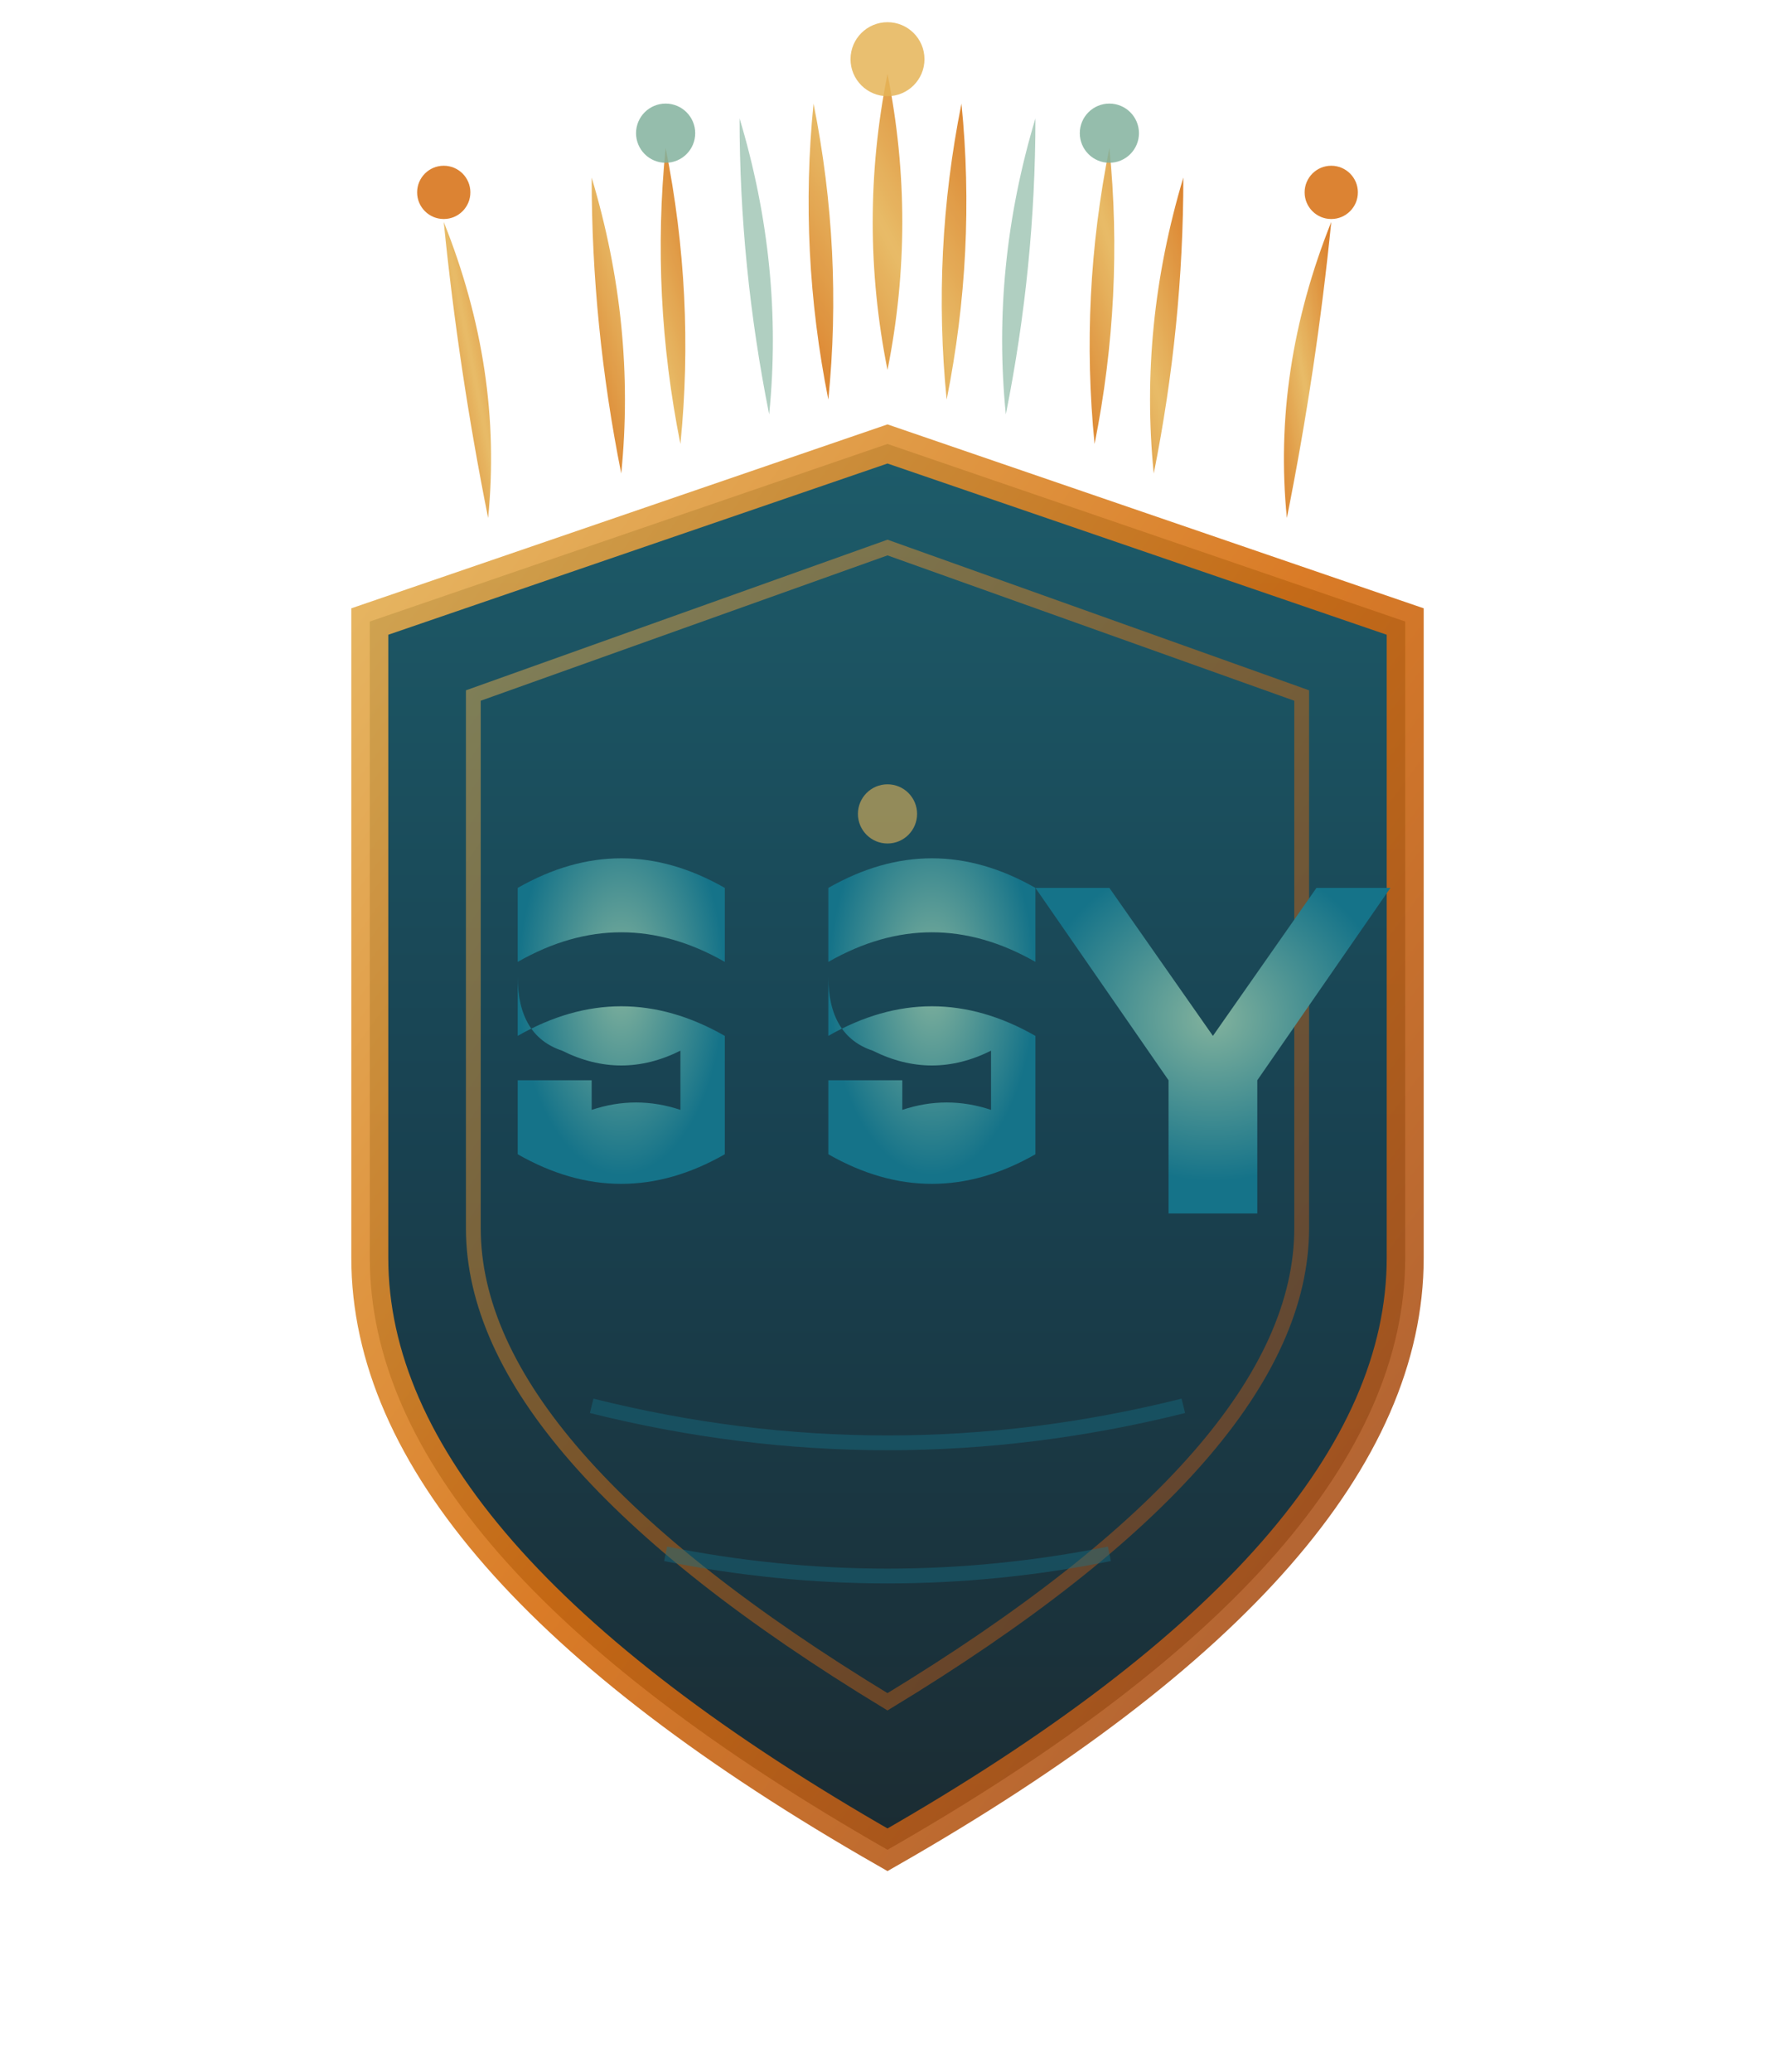 <?xml version="1.0" encoding="UTF-8"?>
<!-- SSY Fractal Logo 5: Shield Badge with Crown Hair Accent -->
<svg xmlns="http://www.w3.org/2000/svg" viewBox="0 0 120 140" width="120" height="140">
  <defs>
    <!-- Shield gradient -->
    <linearGradient id="ssy5-shield" x1="0%" y1="0%" x2="0%" y2="100%">
      <stop offset="0%" stop-color="#115362"/>
      <stop offset="50%" stop-color="#0C3747"/>
      <stop offset="100%" stop-color="#0F2027"/>
    </linearGradient>
    
    <!-- Border gradient -->
    <linearGradient id="ssy5-border" x1="0%" y1="0%" x2="100%" y2="100%">
      <stop offset="0%" stop-color="#E5B457"/>
      <stop offset="50%" stop-color="#D66D0F"/>
      <stop offset="100%" stop-color="#9A4A23"/>
    </linearGradient>
    
    <!-- Hair crown gradient -->
    <linearGradient id="ssy5-hair" x1="0%" y1="100%" x2="100%" y2="0%">
      <stop offset="0%" stop-color="#D66D0F"/>
      <stop offset="50%" stop-color="#E5B457"/>
      <stop offset="100%" stop-color="#D66D0F"/>
    </linearGradient>
    
    <!-- Text gradient -->
    <radialGradient id="ssy5-text" cx="50%" cy="40%">
      <stop offset="0%" stop-color="#82B29D"/>
      <stop offset="100%" stop-color="#157389"/>
    </radialGradient>
  </defs>
  
  <!-- Hair crown - Super Saiyan spiky hair above shield -->
  <g opacity="0.9">
    <!-- Central spike (tallest) -->
    <path fill="url(#ssy5-hair)" 
          d="M 60,5 Q 58,15 60,25 Q 62,15 60,5 M 55,7 Q 54,17 56,27 Q 57,17 55,7 M 65,7 Q 66,17 64,27 Q 63,17 65,7"/>
    <!-- Left side spike -->
    <path fill="url(#ssy5-hair)" 
          d="M 45,10 Q 44,20 46,30 Q 47,20 45,10 M 40,12 Q 40,22 42,32 Q 43,22 40,12"/>
    <!-- Right side spike -->
    <path fill="url(#ssy5-hair)" 
          d="M 75,10 Q 76,20 74,30 Q 73,20 75,10 M 80,12 Q 80,22 78,32 Q 77,22 80,12"/>
    <!-- Far left spike -->
    <path fill="url(#ssy5-hair)" 
          d="M 30,15 Q 31,25 33,35 Q 34,25 30,15"/>
    <!-- Far right spike -->
    <path fill="url(#ssy5-hair)" 
          d="M 90,15 Q 89,25 87,35 Q 86,25 90,15"/>
    
    <!-- Accent tendrils -->
    <path fill="#82B29D" opacity="0.7"
          d="M 50,8 Q 50,18 52,28 Q 53,18 50,8"/>
    <path fill="#82B29D" opacity="0.7"
          d="M 70,8 Q 70,18 68,28 Q 67,18 70,8"/>
  </g>
  
  <!-- Shield body -->
  <path fill="url(#ssy5-shield)" 
        d="M 60,30 L 95,42 L 95,85 Q 95,105 60,125 Q 25,105 25,85 L 25,42 Z" 
        opacity="0.95"/>
  
  <!-- Shield border -->
  <path fill="none" stroke="url(#ssy5-border)" stroke-width="2.5"
        d="M 60,30 L 95,42 L 95,85 Q 95,105 60,125 Q 25,105 25,85 L 25,42 Z" 
        opacity="0.9"/>
  
  <!-- Inner shield detail -->
  <path fill="none" stroke="url(#ssy5-border)" stroke-width="1" opacity="0.5"
        d="M 60,37 L 88,47 L 88,83 Q 88,98 60,115 Q 32,98 32,83 L 32,47 Z"/>
  
  <!-- SSY Letters - centered in shield -->
  <g fill="url(#ssy5-text)">
    <!-- S -->
    <path d="M 35,60 Q 42,56 49,60 L 49,65 Q 42,61 35,65 L 35,70 Q 42,66 49,70 L 49,78 Q 42,82 35,78 L 35,73 L 40,73 L 40,75 Q 43,74 46,75 L 46,71 Q 42,73 38,71 Q 35,70 35,66 L 35,60 Z"/>
    
    <!-- S (second) -->
    <path d="M 56,60 Q 63,56 70,60 L 70,65 Q 63,61 56,65 L 56,70 Q 63,66 70,70 L 70,78 Q 63,82 56,78 L 56,73 L 61,73 L 61,75 Q 64,74 67,75 L 67,71 Q 63,73 59,71 Q 56,70 56,66 L 56,60 Z"/>
    
    <!-- Y -->
    <path d="M 75,60 L 82,70 L 89,60 L 94,60 L 85,73 L 85,82 L 79,82 L 79,73 L 70,60 Z"/>
  </g>
  
  <!-- Energy particles -->
  <g opacity="0.85">
    <circle cx="60" cy="4" r="2.5" fill="#E5B457"/>
    <circle cx="45" cy="9" r="2" fill="#82B29D"/>
    <circle cx="75" cy="9" r="2" fill="#82B29D"/>
    <circle cx="30" cy="13" r="1.8" fill="#D66D0F"/>
    <circle cx="90" cy="13" r="1.8" fill="#D66D0F"/>
    <circle cx="60" cy="55" r="2" fill="#E5B457" opacity="0.7"/>
  </g>
  
  <!-- Bottom shield decorative lines -->
  <g fill="none" stroke="#157389" stroke-width="1" opacity="0.4">
    <path d="M 40,95 Q 60,100 80,95"/>
    <path d="M 45,105 Q 60,108 75,105"/>
  </g>
  
  <!-- Monochrome variant (hidden by default) -->
  <g class="logo-mono" fill="currentColor" style="display: none;">
    <!-- Hair crown -->
    <path d="M 60,5 Q 58,15 60,25 M 45,10 Q 44,20 46,30 M 75,10 Q 76,20 74,30 M 30,15 Q 31,25 33,35 M 90,15 Q 89,25 87,35" stroke="currentColor" stroke-width="1.5" fill="none" opacity="0.8"/>
    <!-- Shield outline -->
    <path d="M 60,30 L 95,42 L 95,85 Q 95,105 60,125 Q 25,105 25,85 L 25,42 Z" stroke="currentColor" stroke-width="2.5" fill="none"/>
    <!-- SSY letters -->
    <path d="M 35,60 Q 42,56 49,60 L 49,65 Q 42,61 35,65 L 35,70 Q 42,66 49,70 L 49,78 Q 42,82 35,78 L 35,73 L 40,73 L 40,75 Q 43,74 46,75 L 46,71 Q 42,73 38,71 Q 35,70 35,66 L 35,60 Z M 56,60 Q 63,56 70,60 L 70,65 Q 63,61 56,65 L 56,70 Q 63,66 70,70 L 70,78 Q 63,82 56,78 L 56,73 L 61,73 L 61,75 Q 64,74 67,75 L 67,71 Q 63,73 59,71 Q 56,70 56,66 L 56,60 Z M 75,60 L 82,70 L 89,60 L 94,60 L 85,73 L 85,82 L 79,82 L 79,73 L 70,60 Z"/>
  </g>
</svg>
